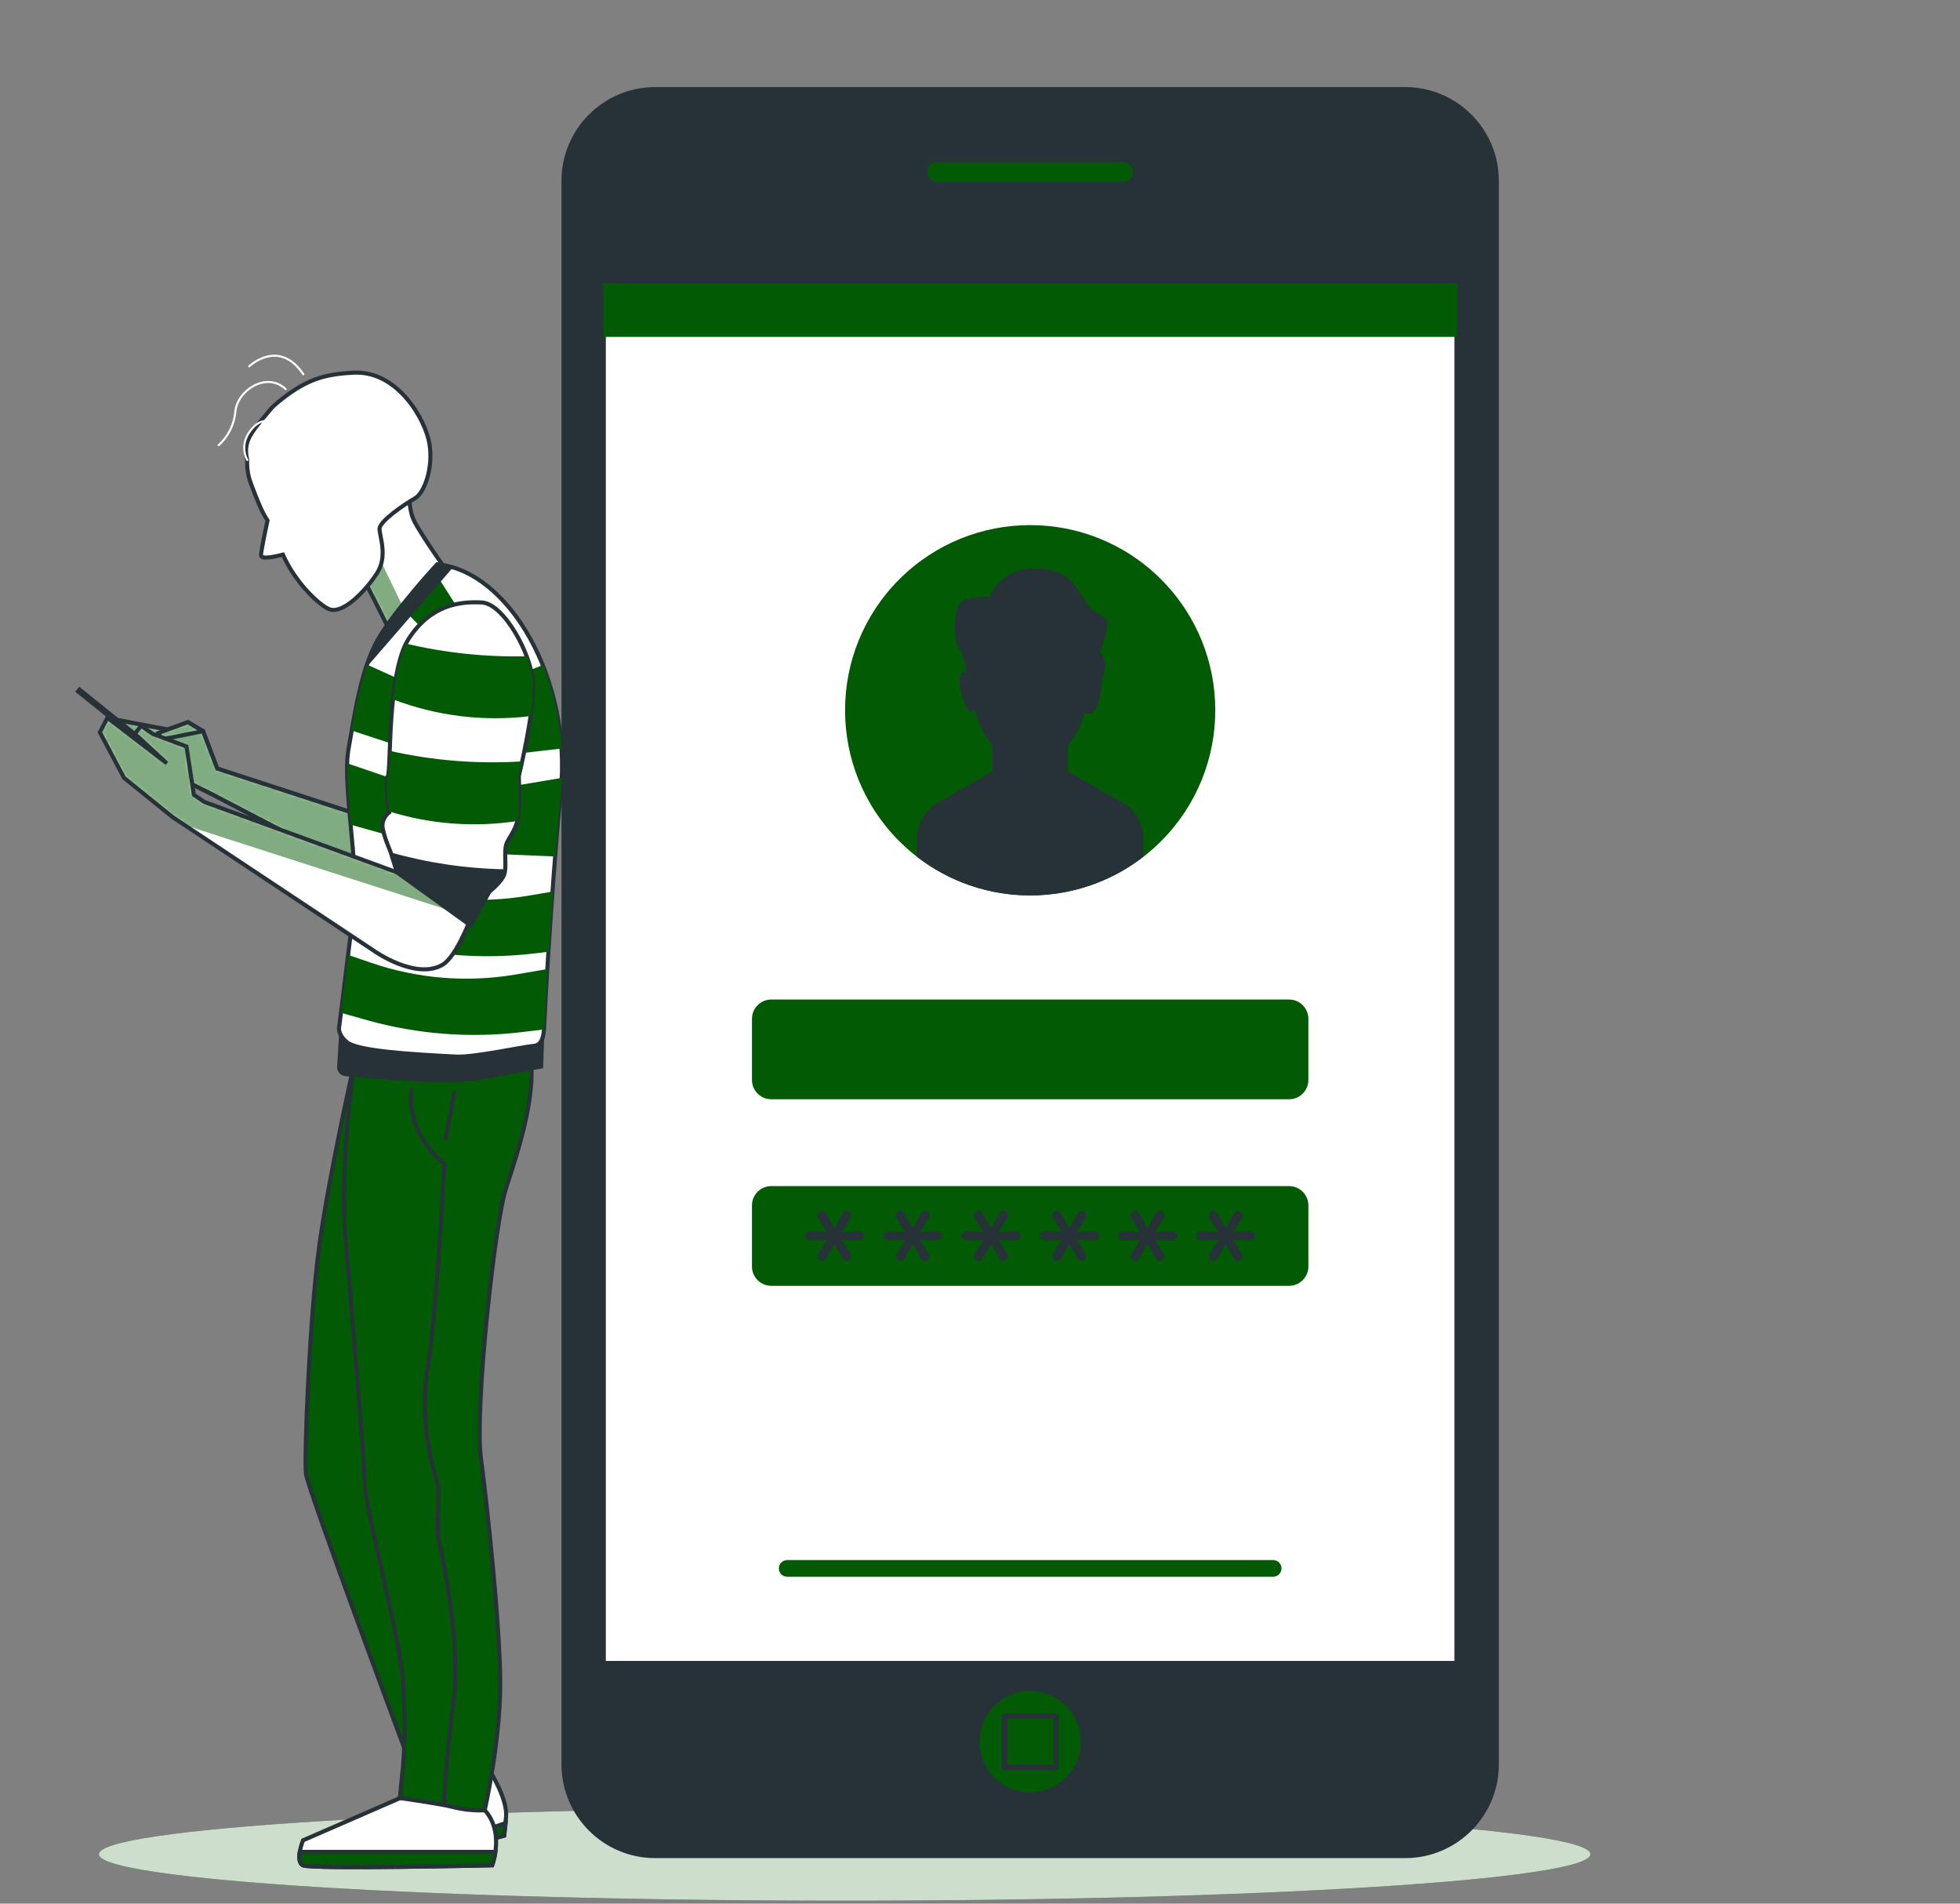 <svg width="483" height="469" viewBox="0 0 483 469" fill="none" xmlns="http://www.w3.org/2000/svg">
<rect x="0" y="0" width="483" height="469" fill="#808080" stroke="none"/>
<path d="M208.155 468.271C309.655 468.271 391.938 463.145 391.938 456.821C391.938 450.498 309.655 445.372 208.155 445.372C106.655 445.372 24.373 450.498 24.373 456.821C24.373 463.145 106.655 468.271 208.155 468.271Z" fill="#035A04"/>
<path opacity="0.8" d="M208.155 468.271C309.655 468.271 391.938 463.145 391.938 456.821C391.938 450.498 309.655 445.372 208.155 445.372C106.655 445.372 24.373 450.498 24.373 456.821C24.373 463.145 106.655 468.271 208.155 468.271Z" fill="white"/>
<path d="M346.259 21.453H161.466C148.708 21.453 138.366 31.795 138.366 44.553V434.684C138.366 447.442 148.708 457.785 161.466 457.785H346.259C359.018 457.785 369.36 447.442 369.36 434.684V44.553C369.36 31.795 359.018 21.453 346.259 21.453Z" fill="#263238"/>
<path d="M359.088 69.366H148.626V409.871H359.088V69.366Z" fill="white" stroke="#263238" stroke-width="1.337" stroke-miterlimit="10"/>
<path d="M286.12 207.247C303.935 189.431 303.935 160.547 286.12 142.732C268.305 124.917 239.42 124.917 221.605 142.732C203.79 160.547 203.79 189.431 221.605 207.247C239.42 225.062 268.305 225.062 286.12 207.247Z" fill="#035A04"/>
<path d="M313.754 388.459H193.983C193.714 388.461 193.446 388.409 193.197 388.307C192.947 388.205 192.721 388.055 192.529 387.864C192.338 387.674 192.187 387.448 192.083 387.2C191.98 386.951 191.926 386.684 191.926 386.414C191.925 386.144 191.977 385.876 192.08 385.625C192.182 385.375 192.334 385.148 192.525 384.956C192.717 384.765 192.944 384.614 193.194 384.511C193.444 384.408 193.713 384.356 193.983 384.357H313.754C314.024 384.357 314.291 384.411 314.54 384.514C314.789 384.618 315.015 384.769 315.205 384.961C315.395 385.152 315.545 385.379 315.647 385.628C315.749 385.878 315.801 386.145 315.799 386.414C315.799 386.957 315.584 387.477 315.2 387.86C314.817 388.244 314.297 388.459 313.754 388.459Z" fill="#035A04"/>
<path d="M317.654 246.253H190.072C187.438 246.253 185.304 248.387 185.304 251.02V266.06C185.304 268.693 187.438 270.828 190.072 270.828H317.654C320.287 270.828 322.422 268.693 322.422 266.06V251.02C322.422 248.387 320.287 246.253 317.654 246.253Z" fill="#035A04"/>
<path d="M317.654 292.216H190.072C187.438 292.216 185.304 294.351 185.304 296.984V312.024C185.304 314.657 187.438 316.791 190.072 316.791H317.654C320.287 316.791 322.422 314.657 322.422 312.024V296.984C322.422 294.351 320.287 292.216 317.654 292.216Z" fill="#035A04"/>
<path d="M276.577 197.745L263.154 190.017V183.633C265.098 181.281 266.506 178.534 267.28 175.584C267.742 175.748 268.228 175.832 268.718 175.833C270.383 175.833 271.441 170.673 271.619 166.988C273.557 162.886 270.918 160.484 270.918 160.484C270.918 160.484 272.012 159.391 272.737 155.003C273.462 150.616 270.181 152.447 267.625 148.429C265.068 144.41 263.237 140.035 254.844 140.035C252.531 139.959 250.249 140.58 248.294 141.819C246.339 143.057 244.802 144.855 243.882 146.978C241.793 146.986 239.711 147.229 237.676 147.704C235.108 148.429 234.383 156.834 236.57 160.128C237.549 161.928 238.072 163.94 238.092 165.989C237.509 165.276 236.903 165.085 236.57 166.702C235.845 170.352 238.77 175.465 238.77 175.465L240.28 175.037C241.04 178.19 242.508 181.13 244.572 183.633V190.017L231.149 197.745C229.581 198.65 228.279 199.951 227.373 201.519C226.468 203.086 225.99 204.864 225.989 206.674V211.096C233.972 217.264 243.775 220.609 253.863 220.609C263.951 220.609 273.754 217.264 281.737 211.096V206.674C281.738 204.863 281.261 203.084 280.355 201.517C279.45 199.949 278.146 198.648 276.577 197.745Z" fill="#263238"/>
<path d="M202.674 310.68C202.366 310.676 202.072 310.552 201.854 310.335C201.737 310.231 201.643 310.102 201.58 309.959C201.516 309.815 201.484 309.66 201.485 309.503C201.489 309.288 201.55 309.079 201.663 308.897L203.803 305.473L199.63 305.603C199.473 305.613 199.316 305.59 199.168 305.534C199.021 305.479 198.886 305.393 198.774 305.282C198.581 305.065 198.473 304.783 198.473 304.492C198.473 304.2 198.581 303.919 198.774 303.701C198.884 303.586 199.017 303.497 199.165 303.439C199.313 303.382 199.472 303.357 199.63 303.368L203.744 303.523L201.628 300.111C201.513 299.925 201.451 299.711 201.449 299.492C201.448 299.335 201.481 299.18 201.544 299.036C201.608 298.893 201.701 298.765 201.818 298.66C202.037 298.443 202.331 298.32 202.638 298.315C202.841 298.317 203.039 298.375 203.209 298.485C203.38 298.594 203.516 298.75 203.601 298.934L205.634 302.607L207.644 298.957C207.739 298.763 207.886 298.598 208.068 298.48C208.25 298.363 208.461 298.298 208.678 298.292C208.828 298.292 208.977 298.325 209.114 298.386C209.251 298.447 209.374 298.537 209.475 298.648C209.693 298.875 209.812 299.178 209.808 299.492C209.807 299.697 209.754 299.897 209.653 300.075L207.501 303.523L211.674 303.368C211.832 303.357 211.991 303.382 212.139 303.439C212.287 303.497 212.421 303.586 212.53 303.701C212.733 303.912 212.844 304.194 212.839 304.486C212.838 304.78 212.728 305.064 212.53 305.282C212.418 305.393 212.284 305.479 212.136 305.534C211.989 305.59 211.831 305.613 211.674 305.603L207.477 305.473L209.57 308.861C209.687 309.05 209.749 309.269 209.748 309.491C209.748 309.806 209.623 310.109 209.4 310.332C209.177 310.555 208.874 310.68 208.559 310.68C208.355 310.677 208.157 310.615 207.988 310.501C207.819 310.387 207.687 310.226 207.608 310.038L205.623 306.471L203.649 310.038C203.561 310.224 203.424 310.383 203.252 310.496C203.08 310.61 202.88 310.673 202.674 310.68Z" fill="#263238"/>
<path d="M221.958 310.68C221.651 310.676 221.357 310.552 221.138 310.335C221.021 310.231 220.928 310.102 220.864 309.959C220.801 309.815 220.768 309.66 220.769 309.503C220.773 309.289 220.835 309.079 220.948 308.897L223.088 305.473L218.927 305.603C218.768 305.611 218.609 305.586 218.46 305.531C218.311 305.476 218.175 305.391 218.059 305.282C217.901 305.12 217.796 304.913 217.757 304.69C217.718 304.466 217.747 304.236 217.841 304.03C217.935 303.823 218.088 303.65 218.282 303.532C218.476 303.414 218.7 303.357 218.927 303.368L223.028 303.523L220.912 300.111C220.797 299.925 220.735 299.711 220.734 299.492C220.733 299.335 220.765 299.18 220.828 299.037C220.892 298.893 220.985 298.765 221.102 298.66C221.321 298.443 221.615 298.32 221.923 298.315C222.125 298.317 222.323 298.375 222.494 298.485C222.664 298.594 222.8 298.75 222.886 298.934L224.919 302.607L226.928 298.957C227.023 298.763 227.17 298.598 227.352 298.48C227.535 298.363 227.746 298.298 227.962 298.292C228.113 298.291 228.262 298.322 228.399 298.384C228.537 298.445 228.659 298.536 228.759 298.648C228.869 298.759 228.956 298.891 229.015 299.036C229.075 299.181 229.105 299.336 229.104 299.492C229.099 299.698 229.042 299.898 228.937 300.075L226.785 303.523L230.97 303.392C231.127 303.381 231.284 303.406 231.43 303.463C231.576 303.521 231.707 303.61 231.814 303.725C232.017 303.935 232.128 304.217 232.124 304.51C232.123 304.804 232.013 305.088 231.814 305.306C231.705 305.417 231.573 305.502 231.427 305.558C231.281 305.613 231.126 305.637 230.97 305.627L226.762 305.496L228.854 308.885C228.971 309.074 229.033 309.292 229.032 309.515C229.032 309.83 228.907 310.133 228.684 310.356C228.461 310.579 228.159 310.704 227.843 310.704C227.64 310.701 227.441 310.639 227.272 310.525C227.103 310.411 226.971 310.25 226.892 310.062L224.907 306.495L222.933 310.062C222.842 310.244 222.704 310.398 222.532 310.507C222.36 310.615 222.162 310.675 221.958 310.68Z" fill="#263238"/>
<path d="M241.254 310.68C240.942 310.679 240.643 310.555 240.422 310.335C240.305 310.231 240.212 310.102 240.148 309.959C240.085 309.815 240.052 309.66 240.053 309.503C240.057 309.289 240.119 309.079 240.232 308.897L242.372 305.473L238.211 305.603C237.987 305.612 237.765 305.554 237.574 305.437C237.383 305.319 237.231 305.148 237.138 304.944C237.045 304.74 237.015 304.512 237.051 304.291C237.088 304.07 237.189 303.864 237.343 303.701C237.455 303.587 237.591 303.498 237.74 303.44C237.89 303.383 238.051 303.358 238.211 303.368L242.312 303.523L240.196 300.111C240.081 299.925 240.019 299.711 240.018 299.492C240.022 299.336 240.056 299.182 240.119 299.04C240.183 298.897 240.273 298.768 240.386 298.66C240.608 298.44 240.907 298.317 241.219 298.315C241.419 298.319 241.615 298.379 241.783 298.488C241.951 298.597 242.085 298.752 242.17 298.934L244.203 302.607L246.212 298.957C246.307 298.763 246.454 298.598 246.636 298.48C246.819 298.363 247.03 298.298 247.246 298.292C247.397 298.291 247.546 298.322 247.683 298.384C247.821 298.445 247.943 298.536 248.043 298.648C248.153 298.759 248.24 298.891 248.3 299.036C248.359 299.181 248.389 299.336 248.388 299.492C248.384 299.698 248.326 299.898 248.221 300.075L246.069 303.523L250.254 303.368C250.408 303.353 250.564 303.371 250.71 303.42C250.856 303.47 250.99 303.55 251.103 303.656C251.216 303.762 251.304 303.891 251.363 304.034C251.422 304.177 251.449 304.331 251.443 304.486C251.446 304.779 251.34 305.063 251.146 305.282C251.034 305.393 250.9 305.479 250.752 305.534C250.605 305.59 250.447 305.613 250.29 305.603L246.093 305.473L248.174 308.861C248.291 309.05 248.353 309.269 248.352 309.491C248.348 309.647 248.314 309.801 248.251 309.944C248.187 310.087 248.097 310.216 247.984 310.323C247.88 310.435 247.755 310.524 247.616 310.585C247.477 310.646 247.327 310.679 247.175 310.68C246.973 310.677 246.776 310.614 246.609 310.5C246.442 310.386 246.312 310.225 246.236 310.038L244.238 306.471L242.265 310.038C242.176 310.231 242.033 310.394 241.854 310.508C241.675 310.621 241.467 310.681 241.254 310.68Z" fill="#263238"/>
<path d="M260.539 310.68C260.227 310.679 259.928 310.555 259.706 310.335C259.482 310.116 259.354 309.817 259.35 309.503C259.346 309.289 259.404 309.079 259.516 308.897L261.656 305.473L257.495 305.603C257.336 305.611 257.178 305.586 257.029 305.531C256.88 305.476 256.743 305.391 256.627 305.282C256.433 305.065 256.326 304.783 256.326 304.492C256.326 304.2 256.433 303.919 256.627 303.701C256.742 303.59 256.878 303.503 257.027 303.446C257.176 303.389 257.335 303.363 257.495 303.368L261.609 303.523L259.504 300.111C259.389 299.925 259.327 299.711 259.326 299.492C259.33 299.336 259.364 299.182 259.427 299.04C259.491 298.897 259.581 298.768 259.695 298.66C259.916 298.44 260.215 298.317 260.527 298.315C260.729 298.317 260.927 298.375 261.098 298.485C261.268 298.594 261.404 298.75 261.49 298.934L263.511 302.607L265.52 298.957C265.616 298.763 265.762 298.598 265.945 298.48C266.127 298.363 266.338 298.298 266.555 298.292C266.705 298.291 266.854 298.322 266.991 298.384C267.129 298.445 267.251 298.536 267.351 298.648C267.461 298.759 267.549 298.891 267.608 299.036C267.667 299.181 267.697 299.336 267.696 299.492C267.692 299.698 267.634 299.898 267.53 300.075L265.378 303.523L269.563 303.368C269.716 303.353 269.872 303.371 270.018 303.42C270.165 303.47 270.299 303.55 270.411 303.656C270.524 303.762 270.613 303.891 270.671 304.034C270.73 304.177 270.757 304.331 270.751 304.486C270.754 304.779 270.648 305.063 270.454 305.282C270.342 305.393 270.208 305.479 270.061 305.534C269.913 305.59 269.755 305.613 269.598 305.603L265.401 305.473L267.482 308.861C267.599 309.05 267.661 309.269 267.66 309.491C267.661 309.648 267.629 309.803 267.566 309.947C267.502 310.09 267.409 310.219 267.292 310.323C267.188 310.435 267.063 310.524 266.924 310.585C266.785 310.646 266.635 310.679 266.483 310.68C266.281 310.677 266.084 310.614 265.917 310.5C265.75 310.386 265.621 310.225 265.544 310.038L263.547 306.471L261.573 310.038C261.482 310.234 261.336 310.4 261.152 310.514C260.968 310.628 260.755 310.686 260.539 310.68Z" fill="#263238"/>
<path d="M279.823 310.68C279.511 310.679 279.212 310.555 278.99 310.335C278.806 310.149 278.689 309.906 278.657 309.646C278.624 309.386 278.679 309.123 278.812 308.897L280.94 305.473L276.779 305.603C276.62 305.611 276.462 305.586 276.313 305.531C276.163 305.476 276.027 305.391 275.911 305.282C275.717 305.065 275.61 304.783 275.61 304.492C275.61 304.2 275.717 303.919 275.911 303.701C276.026 303.59 276.162 303.503 276.311 303.446C276.46 303.389 276.619 303.363 276.779 303.368L280.893 303.523L278.776 300.111C278.661 299.925 278.6 299.711 278.598 299.492C278.602 299.179 278.731 298.88 278.955 298.66C279.176 298.44 279.475 298.317 279.787 298.315C279.99 298.317 280.188 298.375 280.358 298.485C280.529 298.594 280.664 298.75 280.75 298.934L282.771 302.607L284.78 298.957C284.876 298.763 285.022 298.598 285.205 298.48C285.387 298.363 285.598 298.298 285.815 298.292C285.967 298.291 286.118 298.322 286.257 298.384C286.396 298.445 286.521 298.535 286.623 298.648C286.841 298.875 286.961 299.178 286.956 299.492C286.952 299.698 286.895 299.898 286.79 300.075L284.638 303.523L288.823 303.368C288.977 303.353 289.132 303.371 289.278 303.42C289.425 303.47 289.559 303.55 289.672 303.656C289.784 303.762 289.873 303.891 289.931 304.034C289.99 304.177 290.017 304.331 290.012 304.486C290.014 304.779 289.908 305.063 289.714 305.282C289.602 305.393 289.468 305.479 289.321 305.534C289.173 305.59 289.016 305.613 288.858 305.603L284.662 305.473L286.742 308.861C286.859 309.05 286.921 309.269 286.92 309.491C286.922 309.648 286.889 309.803 286.826 309.947C286.762 310.09 286.669 310.219 286.552 310.323C286.448 310.435 286.323 310.524 286.184 310.585C286.045 310.646 285.895 310.679 285.743 310.68C285.541 310.677 285.345 310.614 285.178 310.5C285.011 310.386 284.881 310.225 284.804 310.038L282.807 306.471L280.833 310.038C280.744 310.231 280.602 310.394 280.422 310.508C280.243 310.622 280.035 310.681 279.823 310.68Z" fill="#263238"/>
<path d="M299.107 310.68C298.799 310.676 298.505 310.552 298.287 310.335C298.17 310.231 298.076 310.102 298.013 309.959C297.949 309.815 297.917 309.66 297.918 309.503C297.922 309.289 297.983 309.079 298.096 308.897L300.224 305.473L296.063 305.603C295.91 305.615 295.756 305.594 295.612 305.543C295.467 305.492 295.334 305.412 295.223 305.306C295.111 305.201 295.022 305.074 294.962 304.933C294.902 304.791 294.872 304.639 294.874 304.486C294.874 304.34 294.902 304.196 294.957 304.061C295.012 303.927 295.093 303.804 295.195 303.701C295.305 303.586 295.438 303.497 295.586 303.439C295.734 303.382 295.893 303.358 296.051 303.368L300.165 303.523L298.049 300.111C297.934 299.925 297.872 299.711 297.87 299.492C297.875 299.179 298.003 298.88 298.227 298.66C298.449 298.44 298.747 298.317 299.059 298.315C299.262 298.317 299.46 298.375 299.63 298.485C299.801 298.594 299.937 298.75 300.022 298.934L302.044 302.607L304.065 298.957C304.159 298.764 304.304 298.601 304.484 298.483C304.664 298.366 304.872 298.3 305.087 298.292C305.239 298.291 305.39 298.322 305.529 298.384C305.669 298.445 305.794 298.535 305.896 298.648C306.114 298.875 306.233 299.178 306.228 299.492C306.228 299.697 306.175 299.897 306.074 300.075L303.922 303.523L308.095 303.368C308.253 303.358 308.412 303.382 308.56 303.439C308.708 303.497 308.842 303.586 308.951 303.701C309.154 303.912 309.265 304.194 309.26 304.486C309.259 304.78 309.149 305.064 308.951 305.282C308.839 305.393 308.705 305.479 308.557 305.534C308.41 305.59 308.252 305.613 308.095 305.603L303.898 305.473L305.979 308.861C306.096 309.05 306.158 309.269 306.157 309.491C306.153 309.805 306.025 310.104 305.801 310.323C305.584 310.544 305.29 310.672 304.98 310.68C304.778 310.677 304.581 310.614 304.414 310.5C304.247 310.386 304.118 310.225 304.041 310.038L302.044 306.471L300.07 310.038C299.984 310.224 299.849 310.382 299.679 310.495C299.509 310.608 299.311 310.672 299.107 310.68Z" fill="#263238"/>
<g style="mix-blend-mode:multiply">
<path d="M359.088 69.818H148.626V83.003H359.088V69.818Z" fill="#035A04"/>
</g>
<path d="M276.744 45.528H230.97C230.144 45.528 229.352 45.2 228.768 44.616C228.184 44.032 227.855 43.239 227.855 42.413C227.855 41.587 228.184 40.795 228.768 40.211C229.352 39.627 230.144 39.298 230.97 39.298H276.744C277.57 39.298 278.362 39.627 278.946 40.211C279.53 40.795 279.859 41.587 279.859 42.413C279.859 43.239 279.53 44.032 278.946 44.616C278.362 45.2 277.57 45.528 276.744 45.528Z" fill="#035A04" stroke="#263238" stroke-width="1.337" stroke-linecap="round" stroke-linejoin="round"/>
<path d="M266.341 429.108C266.343 426.638 265.612 424.223 264.242 422.168C262.871 420.113 260.921 418.511 258.64 417.565C256.358 416.619 253.847 416.37 251.424 416.852C249.002 417.333 246.776 418.522 245.03 420.269C243.283 422.015 242.094 424.241 241.613 426.663C241.131 429.086 241.379 431.597 242.326 433.879C243.272 436.16 244.874 438.11 246.929 439.481C248.984 440.851 251.399 441.582 253.869 441.58C257.176 441.576 260.346 440.261 262.684 437.923C265.022 435.585 266.337 432.415 266.341 429.108Z" fill="#035A04"/>
<path d="M260.194 422.783H247.544V435.433H260.194V422.783Z" fill="#035A04" stroke="#263238" stroke-width="1.337" stroke-linecap="round" stroke-linejoin="round"/>
<path d="M92.676 202.132L53.525 189.351L50.041 180.149L42.087 179.9L27.654 177.165L29.39 180.149L47.556 193.334L52.038 195.569L92.985 216.958L92.676 202.132Z" fill="white" stroke="#263238" stroke-width="1.004" stroke-miterlimit="10"/>
<path d="M50.041 180.149L46.308 177.914L38.853 180.649L40.09 182.135L50.041 180.149Z" fill="white" stroke="#263238" stroke-width="1.004" stroke-linejoin="round"/>
<path d="M92.676 202.132L53.525 189.351L50.041 180.149L42.087 179.9L27.654 177.165L29.39 180.149L47.556 193.334L52.038 195.569L92.985 216.958L92.676 202.132Z" fill="white"/>
<mask id="mask0_394_761" style="mask-type:luminance" maskUnits="userSpaceOnUse" x="27" y="177" width="66" height="40">
<path d="M92.676 202.132L53.525 189.351L50.041 180.149L42.087 179.9L27.654 177.165L29.39 180.149L47.556 193.334L52.038 195.569L92.985 216.958L92.676 202.132Z" fill="white"/>
</mask>
<g mask="url(#mask0_394_761)">
<path opacity="0.5" d="M92.676 202.132L53.525 189.351L50.041 180.149L42.087 179.9L27.654 177.165L29.39 180.149L47.556 193.334L52.038 195.569L92.985 216.958L92.676 202.132Z" fill="#035A04" stroke="#263238" stroke-width="1.004" stroke-miterlimit="10"/>
</g>
<path d="M92.676 202.132L53.525 189.351L50.041 180.149L42.087 179.9L27.654 177.165L29.39 180.149L47.556 193.334L52.038 195.569L92.985 216.958L92.676 202.132Z" stroke="#263238" stroke-width="1.004" stroke-miterlimit="10"/>
<path d="M50.041 180.149L46.308 177.914L38.853 180.649L40.09 182.135L50.041 180.149Z" fill="white"/>
<mask id="mask1_394_761" style="mask-type:luminance" maskUnits="userSpaceOnUse" x="38" y="177" width="13" height="6">
<path d="M50.041 180.149L46.308 177.914L38.853 180.649L40.09 182.135L50.041 180.149Z" fill="white"/>
</mask>
<g mask="url(#mask1_394_761)">
<path opacity="0.5" d="M50.041 180.149L46.308 177.914L38.853 180.649L40.09 182.135L50.041 180.149Z" fill="#035A04" stroke="#263238" stroke-width="1.004" stroke-linejoin="round"/>
</g>
<path d="M50.041 180.149L46.308 177.914L38.853 180.649L40.09 182.135L50.041 180.149Z" stroke="#263238" stroke-width="1.004" stroke-linejoin="round"/>
<path d="M100.986 119.182C100.986 119.182 100.38 124.532 101.89 127.968C103.4 131.404 111.782 143.043 111.782 143.043L96.136 155.586C96.136 155.586 89.644 142.508 88.408 140.392C87.171 138.276 85.685 129.168 89.716 122.641C93.746 116.114 99.548 114.355 100.986 119.182Z" fill="white"/>
<mask id="mask2_394_761" style="mask-type:luminance" maskUnits="userSpaceOnUse" x="87" y="116" width="25" height="40">
<path d="M100.986 119.182C100.986 119.182 100.38 124.532 101.89 127.968C103.4 131.404 111.782 143.043 111.782 143.043L96.136 155.586C96.136 155.586 89.644 142.508 88.408 140.392C87.171 138.276 85.685 129.168 89.716 122.641C93.746 116.114 99.548 114.355 100.986 119.182Z" fill="white"/>
</mask>
<g mask="url(#mask2_394_761)">
<g style="mix-blend-mode:multiply" opacity="0.5">
<path d="M92.95 136.373L99.738 150.45L96.124 155.598L89.3 143.411L92.95 136.373Z" fill="#035A04"/>
</g>
</g>
<path d="M100.986 119.182C100.986 119.182 100.38 124.532 101.89 127.968C103.4 131.404 111.782 143.043 111.782 143.043L96.136 155.586C96.136 155.586 89.644 142.508 88.408 140.392C87.171 138.276 85.685 129.168 89.716 122.641C93.746 116.114 99.548 114.355 100.986 119.182Z" stroke="#263238" stroke-width="1.004" stroke-miterlimit="10"/>
<path d="M105.837 109.385C104.874 103.44 98.061 91.349 87.254 91.813C80.24 92.122 76.958 93.537 73.915 95.261C71.434 96.722 69.121 98.453 67.019 100.421C61.74 106.757 59.886 108.493 60.908 113.344C60.824 115.279 61.127 117.211 61.8 119.027C63.417 123.343 64.522 126.161 65.925 128.217C65.497 130.227 64.38 135.529 64.32 136.742C64.261 137.955 67.887 137.11 69.718 136.647C73.118 144.256 79.348 149.535 81.286 150.141C84.662 151.199 90.001 145.647 92.83 141.343C95.66 137.039 93.52 132.2 93.532 130.274C93.544 128.348 99.892 124.116 102.247 122.772C104.601 121.429 106.788 115.318 105.837 109.385Z" fill="white"/>
<path d="M105.837 109.385C104.874 103.44 98.061 91.349 87.254 91.813C80.24 92.122 76.958 93.537 73.915 95.261C71.434 96.722 69.121 98.453 67.019 100.421C61.74 106.757 59.886 108.493 60.908 113.344C60.824 115.279 61.127 117.211 61.8 119.027C63.417 123.343 64.522 126.161 65.925 128.217C65.497 130.227 64.38 135.529 64.32 136.742C64.261 137.955 67.887 137.11 69.718 136.647C73.118 144.256 79.348 149.535 81.286 150.141C84.662 151.199 90.001 145.647 92.83 141.343C95.66 137.039 93.52 132.2 93.532 130.274C93.544 128.348 99.892 124.116 102.247 122.772C104.601 121.429 106.788 115.318 105.837 109.385Z" stroke="#263238" stroke-miterlimit="10"/>
<path d="M73.284 102.644C73.284 102.644 76.447 100.943 80.323 104.582C84.199 108.22 91.736 113.082 101.723 110.407" stroke="white" stroke-width="0.5" stroke-linecap="round" stroke-linejoin="round"/>
<path d="M72.845 99.731C72.845 99.731 75.02 96.331 78.659 96.331C82.297 96.331 90.797 101.431 97.586 101.431" stroke="white" stroke-width="0.5" stroke-linecap="round" stroke-linejoin="round"/>
<path d="M70.372 106.282C70.372 106.282 66.246 101.193 62.37 105.319C58.495 109.444 60.956 113.344 60.956 113.344" stroke="white" stroke-width="0.5" stroke-linecap="round" stroke-linejoin="round"/>
<path d="M53.882 109.682C56.246 107.55 57.715 104.602 57.995 101.431C58.483 96.093 65.771 91.48 70.372 95.855" stroke="white" stroke-width="0.5" stroke-linecap="round" stroke-linejoin="round"/>
<path d="M61.395 90.267C61.395 90.267 68.683 83.229 74.747 92.205" stroke="white" stroke-width="0.5" stroke-linecap="round" stroke-linejoin="round"/>
<path d="M120.71 436.325C120.71 436.325 125.193 443.292 124.693 447.774L124.206 452.257C124.206 452.257 107.763 456.763 104.28 456.763C100.796 456.763 82.356 455.015 82.356 455.015L81.559 451.852C81.504 451.619 81.53 451.373 81.634 451.157C81.738 450.94 81.913 450.766 82.13 450.664L98.573 442.995L103.756 437.324L120.71 436.325Z" fill="white" stroke="#263238" stroke-width="1.004" stroke-miterlimit="10"/>
<path d="M106.776 453.255C111.235 453.6 119.7 450.877 124.61 449.142L124.265 452.257C124.265 452.257 107.763 456.763 104.28 456.763C100.796 456.763 82.356 455.015 82.356 455.015L81.785 452.756C84.734 452.768 100.879 452.803 106.776 453.255Z" fill="#035A04" stroke="#263238" stroke-width="1.004" stroke-miterlimit="10"/>
<path d="M98.597 442.995L74.664 453.41C74.664 453.41 72.619 458.534 74.664 459.557C76.709 460.579 121.293 459.557 121.293 459.557C121.293 459.557 124.372 451.46 119.51 446.027C114.647 440.593 98.597 442.995 98.597 442.995Z" fill="white" stroke="#263238" stroke-width="1.004" stroke-miterlimit="10"/>
<path d="M121.293 459.556C121.293 459.556 76.709 460.579 74.664 459.556C73.677 459.057 73.641 457.618 73.867 456.251H122.078C121.92 457.375 121.657 458.481 121.293 459.556Z" fill="#035A04" stroke="#263238" stroke-width="1.004" stroke-miterlimit="10"/>
<path d="M87.278 262.029C87.278 262.029 81.024 289.743 78.658 307.077C76.292 324.412 74.901 359.14 75.401 363.123C75.9 367.106 100.796 433.839 100.796 433.839L103.281 439.784L120.71 436.3C120.71 436.3 112.745 410.905 109.76 396.959C106.776 383.013 100.249 360.103 100.249 356.12C100.249 352.137 115.705 276.07 116.811 271.077C117.916 266.083 122.934 258.415 122.934 258.415L89.561 257.737L87.278 262.029Z" fill="#035A04" stroke="#263238" stroke-width="1.004" stroke-miterlimit="10"/>
<path d="M87.278 262.029C87.278 262.029 83.616 287.341 85.126 304.937C86.636 322.533 89.882 359.996 89.882 365.572C89.882 371.148 98.882 404.45 99.393 414.912C100.19 430.023 99.072 437.501 99.072 437.501L98.537 442.982C98.537 442.982 109.035 444.48 111.33 445.134C113.98 445.817 116.715 446.113 119.45 446.014C119.45 446.014 123.266 429.215 123.266 414.9C123.266 400.586 120.092 371.124 118.511 359.188C116.93 347.251 121.911 301.204 124.741 292.608C127.57 284.012 133.753 265.81 129.591 256.513C125.43 247.216 87.278 262.029 87.278 262.029Z" fill="#035A04" stroke="#263238" stroke-width="1.004" stroke-miterlimit="10"/>
<path d="M134.216 251.852L133.836 263.171C133.836 263.171 127.059 264.514 117.928 266.096C110.391 267.403 91.463 265.751 85.09 265.132C84.51 265.081 83.973 264.802 83.597 264.357C83.22 263.912 83.035 263.336 83.081 262.755L83.699 252.53L134.216 251.852Z" fill="#263238"/>
<path d="M107.727 139.024C107.727 139.024 97.027 150.593 92.997 157.785C88.966 164.978 87.373 176 85.863 184.679C84.353 193.358 88.443 213.736 87.29 223.093L83.64 252.566C83.64 252.566 82.855 254.563 85.483 256.751C88.11 258.938 100.939 259.735 112.531 260.318C116.763 260.532 129.401 257.809 131.47 257.678C133.967 257.524 134.05 254.349 134.157 251.852C134.656 240.118 136.773 208.838 138.164 195.213C141.029 167.428 125.347 140.606 107.727 139.024Z" fill="white" stroke="#263238" stroke-width="1.004" stroke-miterlimit="10"/>
<g style="mix-blend-mode:multiply">
<path d="M136.856 211.014C137.331 204.843 137.807 199.243 138.223 195.213C138.342 194.024 138.413 192.835 138.473 191.646L110.046 196.402L85.626 188.079C85.628 193.132 85.914 198.181 86.481 203.202L110.438 209.908L136.856 211.014Z" fill="#035A04"/>
</g>
<g style="mix-blend-mode:multiply">
<path d="M106.669 140.19C105.052 141.985 101.842 145.635 98.787 149.511L116.835 167.856L122.779 165.478L106.669 140.19Z" fill="#035A04"/>
</g>
<path d="M107.727 139.024C107.727 139.024 97.027 150.593 92.997 157.785C91.802 159.972 90.834 162.274 90.108 164.657L111.627 139.797C110.356 139.412 109.05 139.153 107.727 139.024Z" fill="#263238"/>
<g style="mix-blend-mode:multiply">
<path d="M86.696 179.995L110.046 187.675L138.401 184.417C137.957 177.354 136.388 170.406 133.753 163.837L110.89 173.004L90.453 163.742C88.781 169.054 87.525 174.488 86.696 179.995Z" fill="#035A04"/>
</g>
<g style="mix-blend-mode:multiply">
<path d="M126.893 240.118C115.05 242.106 102.898 241.113 91.534 237.229L85.84 235.279L84.068 249.546L90.56 251.365C102.9 254.815 115.798 255.809 128.522 254.29L133.765 253.659C134.038 253.082 134.191 252.455 134.217 251.817C134.359 248.642 134.609 244.029 134.93 238.739L126.893 240.118Z" fill="#035A04"/>
</g>
<g style="mix-blend-mode:multiply">
<path d="M130.067 220.691C118.224 222.687 106.069 221.69 94.709 217.79L87.457 215.305C87.636 217.895 87.601 220.496 87.35 223.08L86.505 229.94L93.734 231.962C106.07 235.416 118.964 236.413 131.684 234.898L135.251 234.47C135.548 229.715 135.893 224.65 136.261 219.644L130.067 220.691Z" fill="#035A04"/>
</g>
<path d="M18.525 170.414L41.513 188.897L42.504 187.665L19.515 169.182L18.525 170.414Z" fill="#263238"/>
<path d="M118.796 151.853C118.796 151.853 127.225 157.595 127.416 171.161C127.499 177.106 126.881 182.658 125.513 192.395C124.146 202.132 115.657 233.841 109.047 237.693C102.436 241.545 92.176 234.269 92.176 234.269L42.551 201.324L30.555 191.634L24.61 180.411L26.477 176.844L41.112 188.067L33.23 180.779L34.775 178.818L37.629 180.803L45.951 183.918L47.77 195.807L50.338 197.567L97.812 214.913C97.812 214.913 97.217 189.363 97.657 184.477C98.097 179.59 98.703 167.309 103.935 158.404" fill="white"/>
<mask id="mask3_394_761" style="mask-type:luminance" maskUnits="userSpaceOnUse" x="24" y="151" width="104" height="88">
<path d="M118.796 151.853C118.796 151.853 127.225 157.595 127.416 171.161C127.499 177.106 126.881 182.658 125.513 192.395C124.146 202.132 115.657 233.841 109.047 237.693C102.436 241.545 92.176 234.269 92.176 234.269L42.551 201.324L30.555 191.634L24.61 180.411L26.477 176.844L41.112 188.067L33.23 180.779L34.775 178.818L37.629 180.803L45.951 183.918L47.77 195.807L50.338 197.567L97.812 214.913C97.812 214.913 97.217 189.363 97.657 184.477C98.097 179.59 98.703 167.309 103.935 158.404" fill="white"/>
</mask>
<g mask="url(#mask3_394_761)">
<g style="mix-blend-mode:multiply" opacity="0.5">
<path d="M97.479 195.605C97.479 204.427 97.776 214.913 97.776 214.913L50.35 197.638L47.782 195.879L45.963 183.989L37.641 180.874L34.799 178.853L33.253 180.815L41.112 188.067L26.477 176.844L24.705 180.351L30.65 191.575L42.646 201.324L45.666 203.333L111.234 224.46L97.479 195.605Z" fill="#035A04"/>
</g>
</g>
<path d="M118.796 151.853C118.796 151.853 127.225 157.595 127.416 171.161C127.499 177.106 126.881 182.658 125.513 192.395C124.146 202.132 115.657 233.841 109.047 237.693C102.436 241.545 92.176 234.269 92.176 234.269L42.551 201.324L30.555 191.634L24.61 180.411L26.477 176.844L41.112 188.067L33.23 180.779L34.775 178.818L37.629 180.803L45.951 183.918L47.77 195.807L50.338 197.567L97.812 214.913C97.812 214.913 97.217 189.363 97.657 184.477C98.097 179.59 98.703 167.309 103.935 158.404" stroke="#263238" stroke-width="1.004" stroke-miterlimit="10"/>
<path d="M97.812 214.913L115.931 227.991L120.627 219.669C120.627 219.669 123.873 217.113 124.348 215.186C124.824 213.26 124.218 210.134 124.705 208.208C125.193 206.281 127.618 204.474 127.844 199.814C128.07 195.153 127.844 191.265 127.844 191.265C127.844 191.265 131.767 175.132 131.339 168.117C130.911 161.103 124.146 148.702 118.725 148.429C113.303 148.155 106.253 148.976 100.784 157.251C95.315 165.525 96.433 189.684 95.577 191.194C94.721 192.704 95.91 200.159 95.91 200.159C95.434 200.513 95.04 200.965 94.753 201.483C94.466 202.002 94.293 202.576 94.245 203.167C94.15 205.104 96.243 209.872 96.243 209.872L97.812 214.913Z" fill="white" stroke="#263238" stroke-width="1.004" stroke-miterlimit="10"/>
<g style="mix-blend-mode:multiply">
<path d="M96.052 184.988C96.09 187.063 95.934 189.136 95.589 191.182C94.828 192.538 95.696 198.661 95.886 199.909C106.077 203.074 116.853 203.887 127.404 202.287C127.631 201.46 127.766 200.611 127.808 199.754C128.046 195.106 127.808 191.206 127.808 191.206C127.808 191.206 128.153 189.767 128.629 187.58C117.702 188.274 106.732 187.402 96.052 184.988Z" fill="#035A04"/>
</g>
<g style="mix-blend-mode:multiply">
<path d="M100.047 158.57C98.347 161.982 97.396 167.107 96.849 172.302C107.642 176.421 119.279 177.838 130.745 176.428C131.202 173.678 131.405 170.892 131.351 168.105C131.145 165.903 130.625 163.741 129.806 161.685C119.794 161.919 109.793 160.872 100.047 158.57Z" fill="#035A04"/>
</g>
<path d="M96.242 210.002L97.776 214.913L115.895 227.991L120.591 219.668C120.591 219.668 123.837 217.112 124.313 215.186C124.398 214.851 124.449 214.509 124.467 214.164C114.919 213.999 105.432 212.6 96.242 210.002Z" fill="#263238"/>
<path d="M109.356 444.979C109.356 444.979 109.761 434.683 111.734 419.632C113.708 404.58 108.964 383.203 108.167 379.637C107.371 376.07 108.572 368.152 107.775 365.37C106.978 362.588 103.126 350.722 105.397 336.955C107.668 323.187 109.511 286.794 109.511 286.794C109.511 286.794 103.792 282.146 102.116 276.094C100.439 270.042 101.723 268.14 101.723 268.14" stroke="#263238" stroke-width="1.004" stroke-miterlimit="10"/>
<path d="M112.008 268.699L109.808 280.874" stroke="#263238" stroke-width="1.004" stroke-miterlimit="10"/>
</svg>
